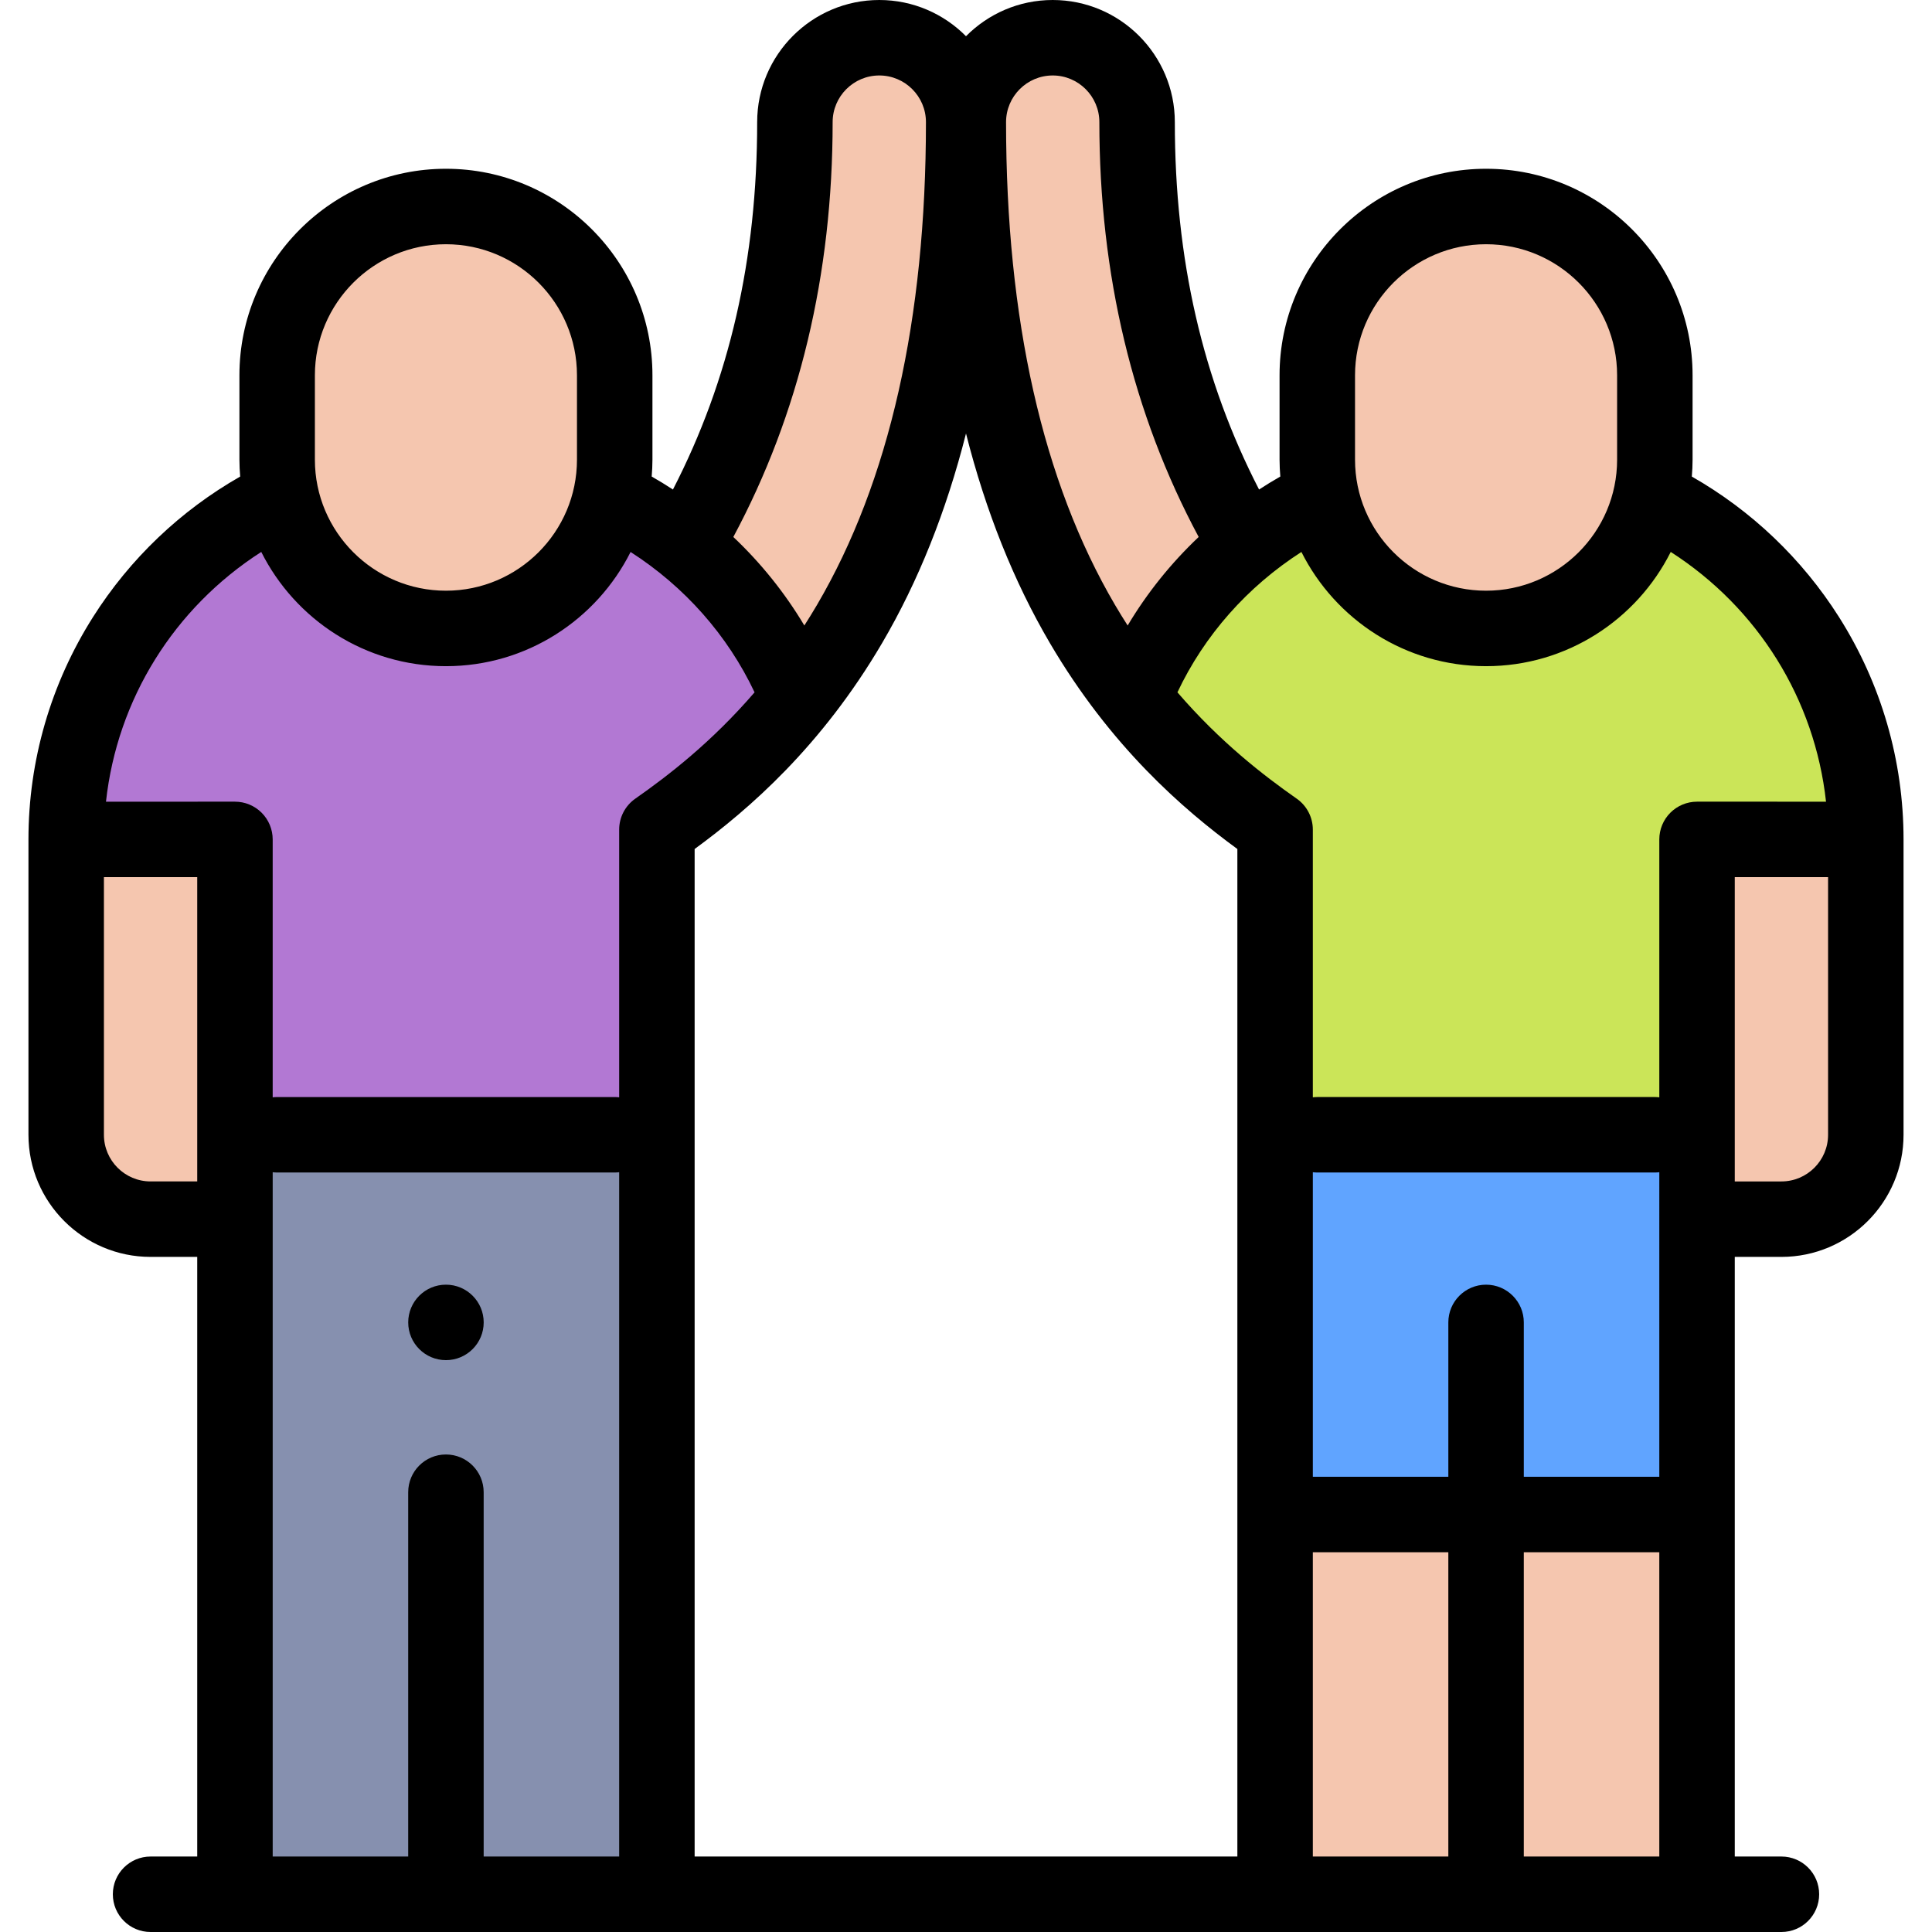 <svg id="Layer_1" enable-background="new 0 0 512 512" height="512" viewBox="0 0 512 512" width="512" xmlns="http://www.w3.org/2000/svg"><g><g clip-rule="evenodd" fill-rule="evenodd"><path d="m182.494 144.432c13.197 10.663 23.535 24.501 29.915 40.705 4.693-5.898 9.249-12.456 13.555-19.795 17.409-29.673 30.232-71.552 30.232-132.977 0-12.351-10.012-22.364-22.364-22.364-12.351 0-22.364 10.013-22.364 22.364.001 52.512-15.187 88.568-28.974 112.067z" fill="#f5c6af"/><path d="m162.578 131.823c-4.576 19.825-22.428 34.72-43.591 34.72-.065 0-.13 0-.196-.001-21.189-.092-39.022-15.114-43.466-35.034l-1.088.874c-33.054 16.544-55.886 50.771-55.886 90.07l5.032.001 39.695-.003v78.275h111.818v-78.275-2.599c12.13-8.486 25.29-19.358 37.513-34.716-6.38-16.204-16.719-30.041-29.915-40.705-5.668-4.579-11.863-8.574-18.498-11.919z" fill="#b278d3"/><path d="m118.792 166.543c21.166 0 39.021-14.9 43.593-34.73.742-3.217 1.134-6.563 1.134-9.997v-22.364c0-24.6-20.127-44.727-44.727-44.727s-44.727 20.127-44.727 44.727v22.364c0 3.434.392 6.78 1.133 9.997 4.572 19.829 22.427 34.73 43.594 34.73z" fill="#f5c6af"/><path d="m62.882 300.726v-78.275l-44.727.003v78.273c0 12.3 10.063 22.364 22.363 22.364h22.363v-22.365z" fill="#f5c6af"/><path d="m174.7 300.726h-111.818v22.365 178.909h111.818v-178.909z" fill="#8690af"/><path d="m329.507 144.432c-13.197 10.663-23.535 24.501-29.915 40.705-4.693-5.898-9.249-12.456-13.555-19.795-17.409-29.673-30.232-71.552-30.232-132.977 0-12.351 10.012-22.364 22.364-22.364 12.351 0 22.364 10.013 22.364 22.364-.001 52.512 15.187 88.568 28.974 112.067z" fill="#f5c6af"/><path d="m349.422 131.823c4.576 19.825 22.428 34.72 43.591 34.72.065 0 .13 0 .196-.001 21.189-.092 39.022-15.114 43.467-35.034l1.088.874c33.054 16.544 55.886 50.771 55.886 90.07l-5.032.001-39.695-.003v78.275h-111.819v-78.275-2.599c-12.13-8.486-25.29-19.358-37.513-34.716 6.38-16.204 16.719-30.041 29.915-40.705 5.668-4.579 11.863-8.574 18.498-11.919z" fill="#cbe558"/><g fill="#f5c6af"><path d="m393.209 166.543c-21.166 0-39.021-14.9-43.593-34.73-.742-3.217-1.134-6.563-1.134-9.997v-22.364c0-24.6 20.127-44.727 44.727-44.727s44.727 20.127 44.727 44.727v22.364c0 3.434-.392 6.78-1.134 9.997-4.571 19.829-22.426 34.73-43.593 34.73z"/><path d="m449.118 300.726v-78.275l44.727.003v78.273c0 12.3-10.063 22.364-22.363 22.364h-22.363v-22.365z"/><path d="m337.3 401.363h111.818v11.183 89.454h-111.818v-89.454z"/></g><path d="m337.3 300.726h111.818v11.183 89.454h-111.818v-89.454z" fill="#60a4ff"/></g><g><path d="m487.36 163.535c-9.789-15.457-23.201-28.227-39.008-37.24.12-1.479.198-2.969.198-4.478v-22.365c0-30.177-24.55-54.727-54.727-54.727s-54.727 24.55-54.727 54.727v22.364c0 1.506.078 2.994.198 4.47-1.919 1.091-3.79 2.247-5.631 3.441-14.99-29.096-22.321-61.043-22.321-97.363 0-17.846-14.518-32.364-32.364-32.364-8.977 0-17.11 3.676-22.978 9.599-5.869-5.923-14.001-9.599-22.978-9.599-17.845 0-32.364 14.518-32.364 32.364 0 36.321-7.331 68.269-22.32 97.364-1.841-1.194-3.713-2.35-5.632-3.441.12-1.476.198-2.964.198-4.47v-22.365c0-30.177-24.55-54.727-54.727-54.727s-54.727 24.55-54.727 54.727v22.364c0 1.509.078 2.999.198 4.478-15.807 9.014-29.219 21.784-39.008 37.24-11.187 17.664-17.099 38.038-17.099 58.92v78.273c0 17.846 14.518 32.364 32.363 32.364h12.363v158.909h-12.364c-5.523 0-10 4.477-10 10s4.477 10 10 10h432.194c5.523 0 10-4.477 10-10s-4.477-10-10-10h-12.364v-158.909h12.363c17.845 0 32.363-14.518 32.363-32.364v-78.273c0-20.881-5.912-41.255-17.099-58.919zm-128.264-64.083c0-19.148 15.579-34.727 34.727-34.727s34.727 15.579 34.727 34.727v22.364c0 19.148-15.579 34.727-34.727 34.727s-34.727-15.579-34.727-34.727zm-80.118-79.452c6.817 0 12.364 5.546 12.364 12.364 0 40.42 8.854 77.368 26.32 109.94-7.333 6.935-13.669 14.821-18.821 23.46-1.138-1.774-2.263-3.597-3.369-5.482-19.148-32.638-28.857-75.676-28.857-127.917 0-6.819 5.546-12.365 12.363-12.365zm-58.32 12.364c0-6.817 5.546-12.364 12.364-12.364s12.364 5.546 12.364 12.364c0 52.243-9.709 95.28-28.857 127.917-1.106 1.886-2.232 3.709-3.369 5.483-5.152-8.639-11.487-16.524-18.82-23.459 17.464-32.573 26.318-69.521 26.318-109.941zm-137.209 67.088c0-19.148 15.579-34.727 34.727-34.727 19.148 0 34.727 15.579 34.727 34.727v22.364c0 19.148-15.579 34.727-34.727 34.727s-34.727-15.579-34.727-34.727zm-31.182 213.639h-12.363c-6.817 0-12.363-5.546-12.363-12.364v-68.274l24.727-.001v80.639zm-24.181-100.637c2.981-27.159 18.015-51.33 41.151-66.186 8.996 17.932 27.549 30.276 48.94 30.276 21.387 0 39.936-12.339 48.934-30.266 14.321 9.197 25.707 22.063 32.858 37.196-11.363 13.195-22.857 22.058-31.615 28.185-2.675 1.871-4.268 4.93-4.268 8.194v70.95c-.388-.046-.781-.076-1.182-.076h-89.455c-.401 0-.794.03-1.182.076v-68.352c0-2.652-1.054-5.196-2.929-7.071s-4.419-2.929-7.071-2.929zm100.091 279.546v-96.547c0-5.523-4.477-10-10-10s-10 4.477-10 10v96.547h-35.91v-181.349c.388.046.781.076 1.182.076h89.454c.401 0 .794-.03 1.182-.076v181.349zm55.909-267.004c14.377-10.514 33.598-27.162 49.693-54.594 9.573-16.317 16.985-34.868 22.222-55.519 5.237 20.65 12.648 39.202 22.221 55.519 16.095 27.432 35.316 44.08 49.693 54.594v267.004h-143.829zm255.647 166.367h-35.909v-40.91c0-5.523-4.477-10-10-10s-10 4.477-10 10v40.91h-35.909v-80.712c.388.046.781.076 1.182.076h89.454c.401 0 .794-.03 1.182-.076zm-91.819 20h35.909v80.637h-35.909zm55.909 80.637v-80.637h35.909v80.637zm45.911-279.549c-.001 0-.001 0 0 0-2.653 0-5.197 1.053-7.072 2.929-1.875 1.875-2.929 4.419-2.929 7.071v68.352c-.388-.046-.781-.076-1.182-.076h-89.454c-.401 0-.794.03-1.182.076v-70.95c0-3.264-1.593-6.323-4.268-8.194-8.758-6.127-20.252-14.99-31.615-28.185 7.151-15.134 18.536-27.999 32.857-37.196 8.998 17.927 27.547 30.266 48.935 30.266 21.391 0 39.943-12.344 48.94-30.276 23.136 14.856 38.17 39.027 41.151 66.186zm34.725 88.277c0 6.817-5.546 12.364-12.363 12.364h-12.363v-80.639l24.727.001v68.274z"/><path d="m118.184 340.453h-.007c-5.523 0-9.996 4.477-9.996 10s4.48 10 10.003 10 10-4.477 10-10-4.477-10-10-10z"/></g></g></svg>